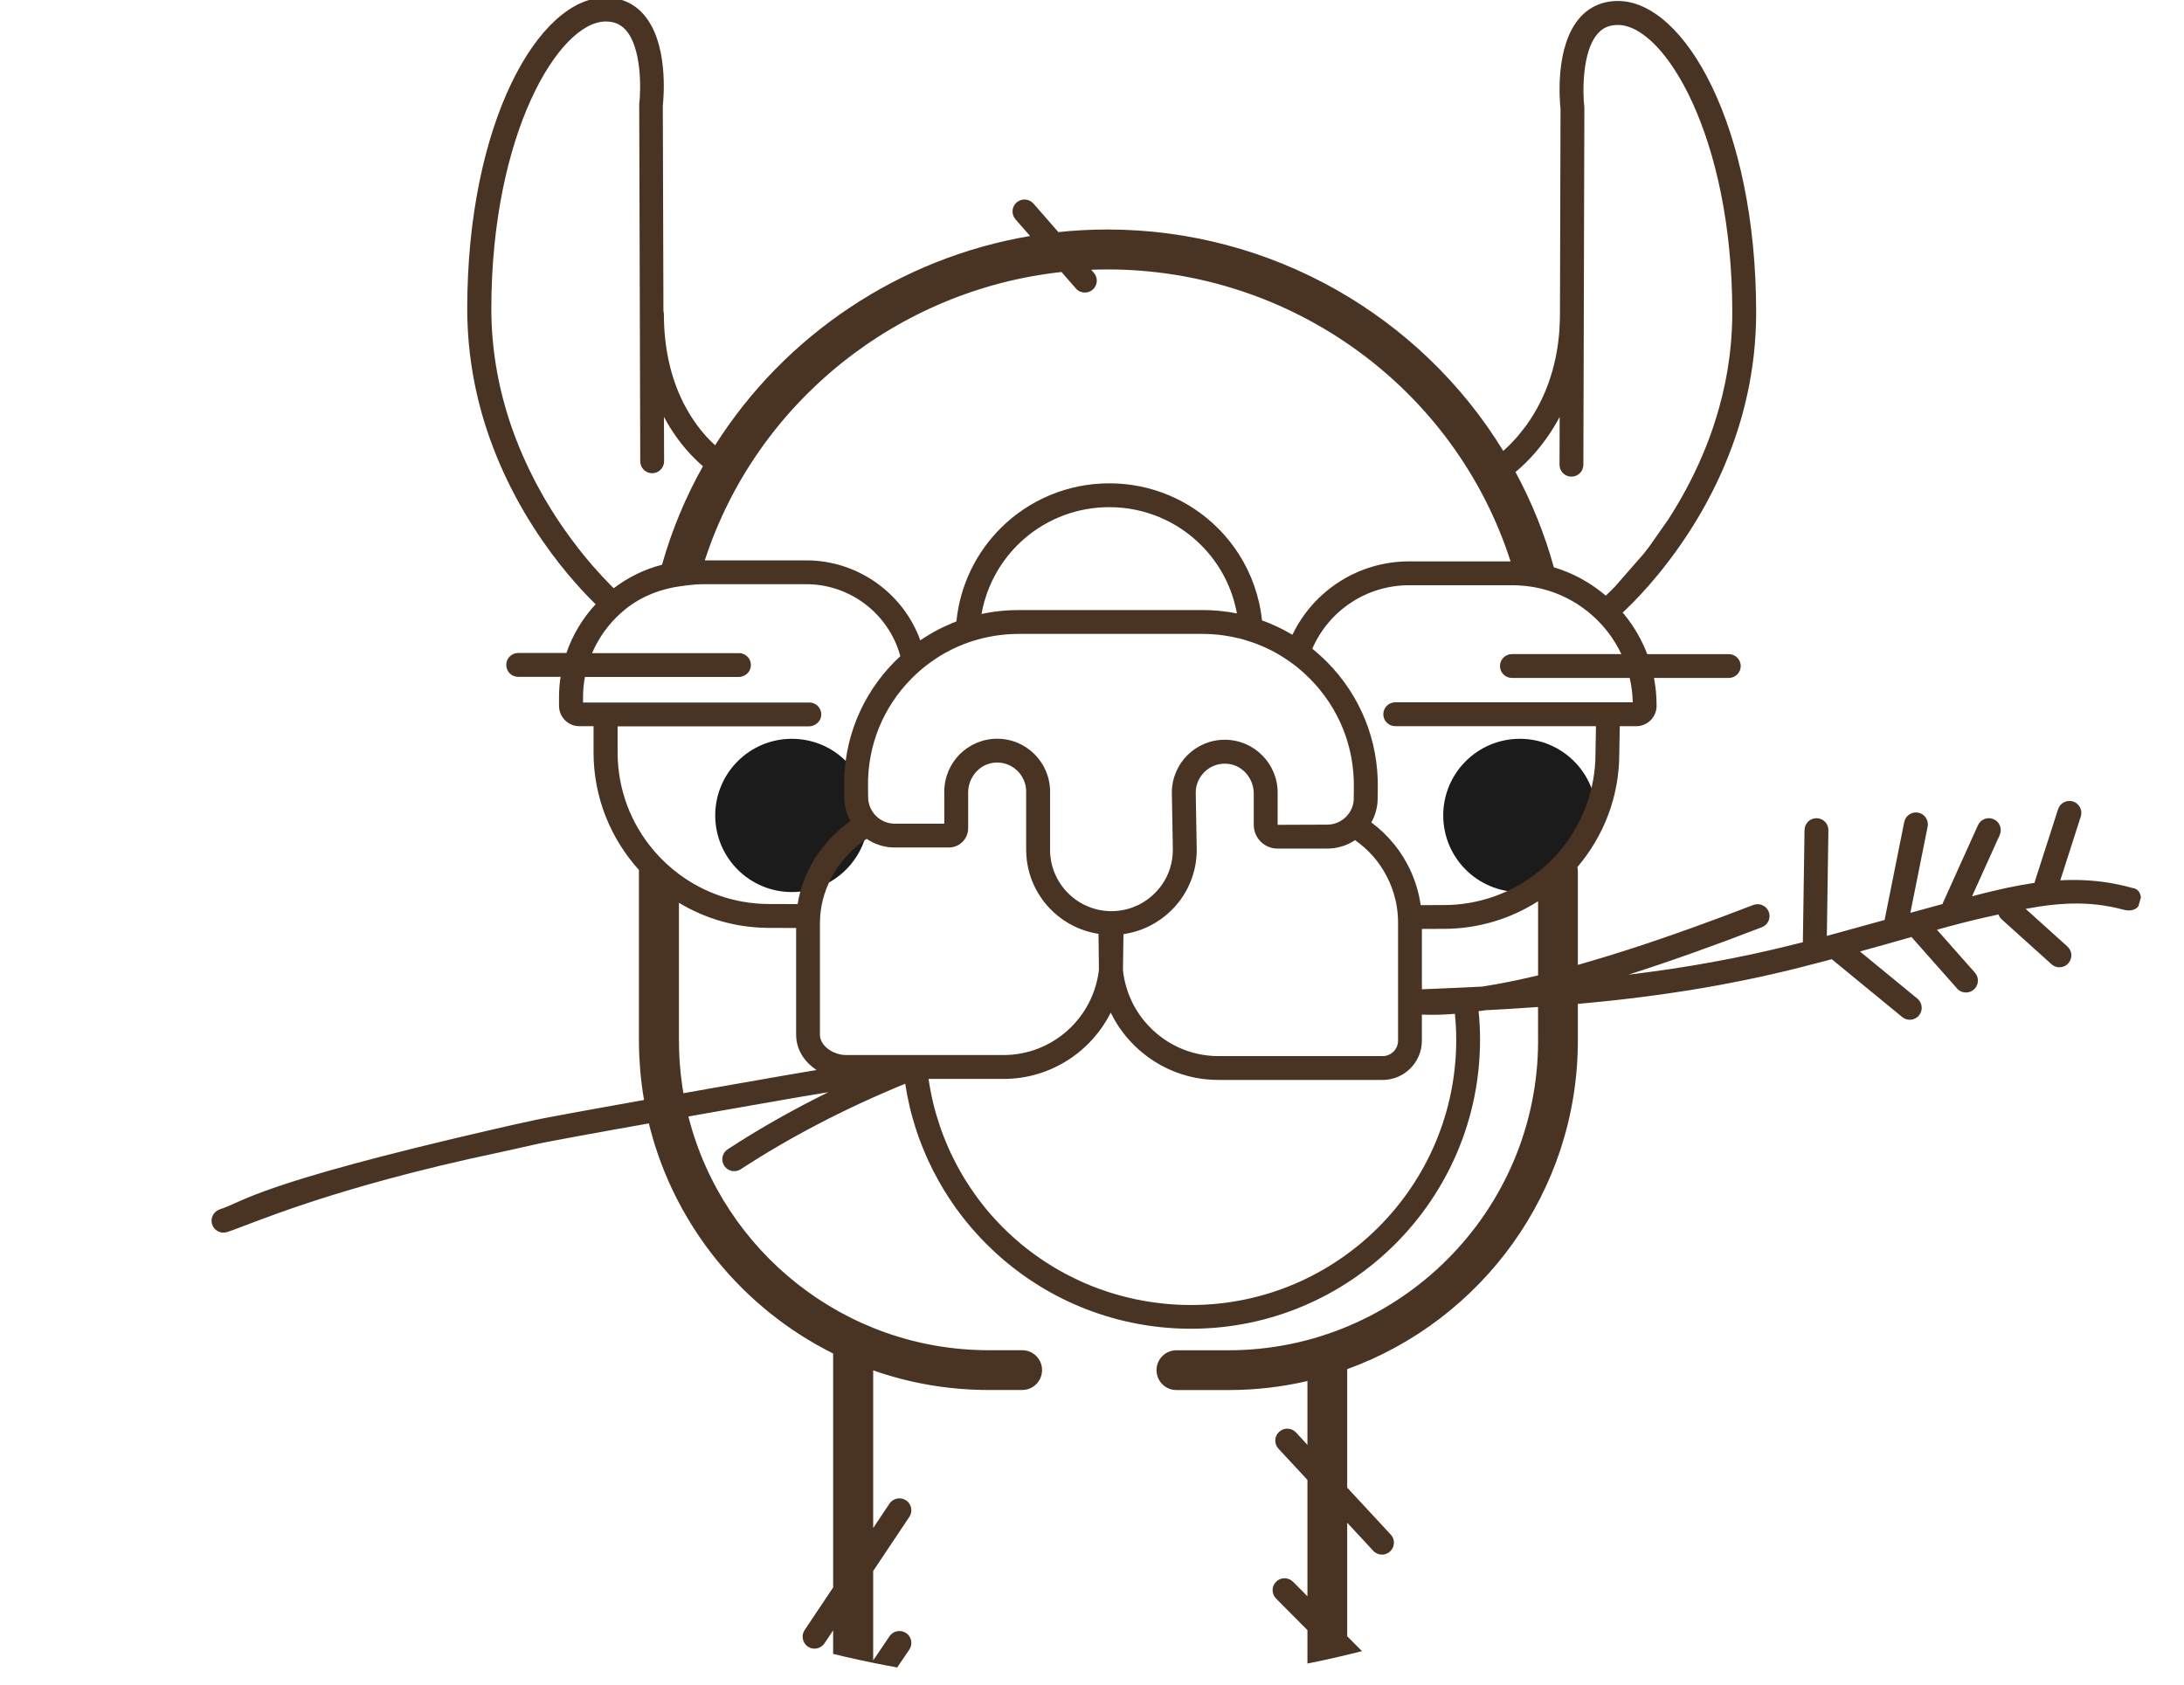 <svg width="407" height="314" viewBox="0 0 407 314" fill="none" xmlns="http://www.w3.org/2000/svg">
<g clip-path="url(#clip0_274_109)">
<circle class="eye" cx="147.567" cy="151.975" r="14.281" fill="#1B1B1B"/>
<circle class="eye" cx="283.234" cy="151.975" r="14.281" fill="#1B1B1B"/>
<path d="M397.716 165.577C396.432 165.215 395.176 164.917 393.937 164.687C393.595 164.619 393.248 164.563 392.906 164.51C392.278 164.406 391.655 164.325 391.031 164.253C389.067 164.039 387.127 163.963 385.179 164.015C384.772 164.031 384.361 164.043 383.947 164.068L387.762 152.182C388.141 151.011 387.497 149.759 386.334 149.381C385.162 149.01 383.911 149.646 383.532 150.818L379.214 164.253C379.198 164.313 379.185 164.365 379.169 164.422C379.169 164.458 379.161 164.502 379.153 164.538V164.547H379.137C377.507 164.784 375.853 165.086 374.15 165.444C373.728 165.541 373.297 165.629 372.866 165.726C372.001 165.919 371.124 166.124 370.23 166.35C369.787 166.454 369.332 166.571 368.882 166.684C368.415 166.8 367.964 166.929 367.505 167.046V167.038L372.657 155.627C373.16 154.508 372.665 153.188 371.546 152.685C370.427 152.182 369.107 152.677 368.604 153.796L362.112 168.185C362.088 168.237 362.068 168.282 362.051 168.334C362.035 168.386 362.023 168.439 362.007 168.491C362.007 168.491 362.007 168.483 361.999 168.491C360.993 168.757 359.991 169.03 358.993 169.308C357.998 169.582 357 169.855 356.006 170.129V170.121L359.222 154.078C359.468 152.878 358.687 151.699 357.479 151.462C356.28 151.216 355.109 152.001 354.863 153.204L351.249 171.232C351.241 171.268 351.233 171.304 351.233 171.345C351.233 171.373 351.225 171.413 351.225 171.449C351.216 171.449 351.216 171.457 351.208 171.457C350.838 171.562 350.476 171.659 350.114 171.759C347.312 172.536 344.6 173.293 341.991 174.005C341.472 174.146 340.953 174.287 340.442 174.428V174.42L340.732 154.746C340.756 153.514 339.77 152.508 338.546 152.492C337.314 152.468 336.308 153.454 336.284 154.678L335.974 175.603C335.499 175.72 335.032 175.84 334.566 175.957C324.097 178.593 314.031 180.388 303.445 181.656C310.915 179.278 319.207 176.335 328.343 172.81C329.486 172.367 330.054 171.083 329.619 169.936C329.176 168.793 327.884 168.225 326.745 168.66C322.728 170.21 318.876 171.646 315.178 172.975C313.946 173.417 312.73 173.848 311.531 174.263C310.931 174.472 310.34 174.677 309.744 174.878C309.253 175.047 308.782 175.212 308.307 175.369C307.269 175.724 306.238 176.066 305.224 176.4C304.564 176.613 303.912 176.83 303.268 177.036C301.98 177.45 300.712 177.853 299.468 178.227C297.609 178.799 295.802 179.33 294.043 179.829V162.393C294.043 162.12 294.015 161.854 293.954 161.6C298.824 155.889 301.763 148.507 301.763 140.466L301.851 135.346H304.918C305.969 135.346 306.987 134.903 307.703 134.13C308.4 133.382 308.762 132.376 308.71 131.357C308.71 129.647 308.541 127.976 308.227 126.354H322.173C323.396 126.354 324.395 125.36 324.395 124.133C324.395 122.905 323.392 121.911 322.173 121.911H306.967C305.953 119.234 304.516 116.767 302.745 114.582C302.684 114.513 302.628 114.441 302.568 114.372C302.499 114.312 302.443 114.239 302.382 114.171L302.391 114.163H302.399C302.467 114.095 302.531 114.03 302.608 113.962C302.68 113.893 302.765 113.821 302.845 113.74C302.934 113.66 303.022 113.571 303.111 113.487C303.163 113.434 303.224 113.382 303.28 113.322C303.489 113.112 303.719 112.891 303.956 112.654C304.081 112.529 304.21 112.4 304.335 112.275C304.721 111.881 305.135 111.454 305.578 110.979C306.081 110.432 306.629 109.832 307.216 109.172C307.667 108.653 308.142 108.105 308.625 107.518C308.943 107.131 309.269 106.733 309.611 106.326C311.789 103.598 314.191 100.273 316.494 96.381C316.671 96.083 316.848 95.781 317.021 95.475C317.198 95.165 317.375 94.86 317.548 94.55C317.653 94.365 317.762 94.171 317.866 93.978C318.015 93.713 318.164 93.439 318.305 93.161C318.498 92.807 318.683 92.449 318.868 92.086C319.009 91.821 319.15 91.547 319.283 91.269C320.297 89.253 321.263 87.12 322.145 84.874C322.374 84.282 322.604 83.686 322.825 83.079C323.123 82.27 323.404 81.449 323.678 80.612C323.795 80.261 323.908 79.915 324.012 79.565C324.093 79.311 324.169 79.062 324.242 78.808C324.354 78.458 324.451 78.112 324.552 77.758C324.709 77.219 324.853 76.667 324.994 76.112C325.099 75.705 325.204 75.303 325.296 74.896C325.823 72.695 326.258 70.428 326.584 68.078C326.644 67.671 326.697 67.261 326.745 66.854C326.789 66.512 326.826 66.174 326.862 65.824C326.89 65.526 326.922 65.224 326.95 64.927C326.979 64.661 327.003 64.387 327.023 64.118C327.039 63.968 327.047 63.828 327.051 63.679C327.079 63.309 327.111 62.946 327.132 62.576C327.156 62.181 327.176 61.791 327.192 61.389C327.208 61.087 327.22 60.781 327.228 60.471C327.236 60.205 327.244 59.936 327.252 59.67C327.26 59.187 327.268 58.7 327.268 58.209C327.268 23.498 313.946 0.182 301.505 0.182C298.684 0.182 296.236 1.241 294.441 3.265C289.764 8.51 290.634 18.612 290.811 20.306L290.706 58.527V58.781C290.706 58.825 290.706 58.869 290.698 58.905V59.114C290.698 59.344 290.69 59.573 290.682 59.795C290.666 60.378 290.638 60.958 290.602 61.521C290.586 61.775 290.565 62.033 290.541 62.278C290.525 62.479 290.505 62.676 290.481 62.878C290.429 63.433 290.356 63.973 290.28 64.5C290.272 64.528 290.272 64.568 290.264 64.605C290.227 64.826 290.195 65.047 290.151 65.273C290.115 65.53 290.07 65.792 290.018 66.049C289.958 66.375 289.893 66.701 289.817 67.028C289.744 67.382 289.66 67.732 289.571 68.078C289.406 68.722 289.237 69.354 289.044 69.962C288.42 71.986 287.659 73.793 286.814 75.399C286.701 75.621 286.585 75.838 286.472 76.043C286.049 76.82 285.611 77.54 285.16 78.221C285.011 78.434 284.87 78.651 284.721 78.857C284.58 79.066 284.439 79.263 284.299 79.456L282.97 81.139C282.821 81.308 282.681 81.473 282.54 81.634L282.109 82.101C281.976 82.25 281.835 82.398 281.695 82.543C281.67 82.572 281.65 82.596 281.626 82.616C281.433 82.809 281.248 82.994 281.071 83.171L280.507 83.698C280.382 83.815 280.254 83.928 280.137 84.033C264.79 58.933 237.038 42.773 206.369 42.773C203.294 42.773 200.239 42.934 197.232 43.256L192.592 37.944C191.783 37.018 190.378 36.921 189.448 37.73C188.53 38.539 188.434 39.944 189.239 40.874L191.96 43.985C167.617 48.098 146.245 62.467 133.265 82.986C133.035 82.777 132.798 82.555 132.552 82.306C132.456 82.217 132.367 82.121 132.27 82.024C131.55 81.292 130.789 80.422 130.025 79.4C129.839 79.146 129.646 78.889 129.461 78.623C129.26 78.341 129.067 78.044 128.877 77.742C128.789 77.609 128.7 77.476 128.62 77.335C128.242 76.736 127.879 76.091 127.525 75.407C127.457 75.275 127.384 75.15 127.316 75.009C127.211 74.796 127.107 74.578 127.006 74.357C126.917 74.18 126.837 73.995 126.752 73.809C126.716 73.729 126.68 73.648 126.64 73.564C126.567 73.395 126.491 73.214 126.418 73.037C126.322 72.823 126.233 72.594 126.145 72.36C126.02 72.034 125.891 71.692 125.774 71.354C125.67 71.064 125.573 70.771 125.476 70.473C125.283 69.873 125.098 69.249 124.937 68.597C124.857 68.279 124.776 67.945 124.7 67.611C124.382 66.227 124.128 64.737 123.959 63.151C123.931 62.854 123.899 62.56 123.879 62.254C123.871 62.181 123.862 62.097 123.854 62.025C123.83 61.69 123.81 61.356 123.786 61.018C123.77 60.789 123.762 60.551 123.758 60.314C123.742 60.068 123.734 59.823 123.734 59.573C123.726 59.231 123.718 58.885 123.718 58.535C123.718 58.438 123.71 58.35 123.693 58.253C123.677 58.157 123.657 58.068 123.633 57.98V57.951L123.52 19.671C123.706 17.972 124.567 7.874 119.89 2.629C118.095 0.605 115.66 -0.462 112.834 -0.462C100.393 -0.462 87.071 22.866 87.071 57.573C87.071 58.032 87.079 58.491 87.087 58.946C87.095 59.227 87.095 59.509 87.111 59.791C87.119 60.109 87.135 60.427 87.147 60.745C87.163 61.099 87.176 61.457 87.2 61.803C87.224 62.198 87.252 62.58 87.28 62.974C87.308 63.413 87.349 63.856 87.393 64.287C87.51 65.591 87.675 66.879 87.868 68.146C87.928 68.569 87.993 68.984 88.069 69.406C88.121 69.708 88.174 70.014 88.226 70.312C88.262 70.513 88.299 70.706 88.339 70.903C88.391 71.193 88.451 71.475 88.508 71.757C88.878 73.608 89.325 75.403 89.812 77.142C89.917 77.484 90.013 77.822 90.114 78.164C90.21 78.49 90.307 78.808 90.412 79.134C90.508 79.436 90.605 79.734 90.701 80.032C90.947 80.797 91.204 81.545 91.478 82.278C91.7 82.906 91.937 83.529 92.183 84.137C92.553 85.087 92.939 86.013 93.338 86.922C93.507 87.317 93.68 87.699 93.857 88.086C94.384 89.233 94.932 90.352 95.487 91.434C95.672 91.797 95.857 92.155 96.05 92.509C96.324 93.036 96.614 93.555 96.896 94.059C97.053 94.332 97.198 94.598 97.355 94.86C97.516 95.149 97.681 95.439 97.85 95.713C98.015 95.995 98.184 96.276 98.353 96.558C98.687 97.106 99.021 97.649 99.359 98.168C101.573 101.642 103.819 104.6 105.819 106.995C106.25 107.506 106.664 107.989 107.063 108.448C107.485 108.923 107.884 109.365 108.262 109.788C108.29 109.816 108.322 109.848 108.342 109.876C108.729 110.283 109.091 110.669 109.425 111.024C109.634 111.233 109.824 111.43 110.009 111.623C110.134 111.756 110.262 111.881 110.379 112.002C110.6 112.215 110.81 112.416 111.003 112.609L110.995 112.617C108.6 115.205 106.729 118.284 105.557 121.694V121.702H96.562C95.33 121.702 94.34 122.696 94.34 123.923C94.34 125.151 95.334 126.145 96.562 126.145H104.467C104.273 127.397 104.177 128.665 104.177 129.969V131.546C104.177 133.643 105.879 135.346 107.976 135.346H110.609V140.216C110.609 148.632 113.816 156.332 119.069 162.136V193.916C119.069 194.91 119.093 195.9 119.137 196.895C119.182 197.776 119.242 198.657 119.314 199.531C119.351 199.99 119.403 200.449 119.447 200.907C119.491 201.322 119.544 201.736 119.596 202.151C119.604 202.232 119.612 202.308 119.624 202.389C119.685 202.811 119.741 203.234 119.801 203.648C119.874 204.099 119.942 204.554 120.023 205.005H120.015C119.858 205.033 119.697 205.065 119.54 205.093C119.415 205.117 119.286 205.138 119.161 205.162C118.051 205.363 116.952 205.56 115.873 205.753C114.368 206.019 112.911 206.281 111.51 206.538C111.236 206.582 110.955 206.635 110.681 206.687C109.023 206.989 107.457 207.271 106.056 207.532C105.634 207.605 105.219 207.689 104.825 207.762C103.521 207.999 102.378 208.213 101.46 208.39C101.259 208.426 101.074 208.462 100.896 208.502C100.393 208.599 99.979 208.688 99.653 208.756C97.125 209.291 94.718 209.839 92.412 210.37C47.39 220.722 45.425 223.966 40.97 225.391C39.799 225.769 39.155 227.021 39.525 228.184C39.895 229.355 41.147 229.999 42.318 229.629C46.653 228.244 61.199 221.479 93.358 214.713C95.668 214.222 98.071 213.638 100.599 213.103C100.776 213.067 100.977 213.022 101.206 212.978C101.383 212.942 101.577 212.906 101.79 212.861C103.086 212.608 104.97 212.254 107.236 211.839C107.578 211.779 107.932 211.714 108.286 211.646C109.643 211.392 111.116 211.127 112.665 210.853C113.14 210.764 113.619 210.676 114.118 210.587C115.273 210.378 116.461 210.165 117.676 209.951C117.978 209.899 118.284 209.839 118.586 209.79C118.888 209.73 119.202 209.678 119.504 209.625C119.97 209.537 120.445 209.456 120.92 209.372C120.965 209.565 121.009 209.758 121.061 209.951C125.774 228.506 138.469 243.897 155.261 252.257V295.859L149.948 303.804C149.268 304.826 149.541 306.207 150.556 306.895C150.942 307.148 151.373 307.265 151.791 307.265C152.512 307.265 153.212 306.915 153.643 306.279L155.257 303.864V320.402L150.708 327.132C150.02 328.146 150.286 329.535 151.3 330.223C151.687 330.477 152.117 330.601 152.544 330.601C153.256 330.601 153.961 330.259 154.387 329.623L155.253 328.339V351.096H31.081C29.036 351.096 27.374 352.75 27.374 354.803C27.374 356.856 29.032 358.51 31.081 358.51H383.995C386.04 358.51 387.702 356.852 387.702 354.803C387.702 352.754 386.044 351.096 383.995 351.096H251.057V311.254L256.088 316.321C256.527 316.76 257.094 316.981 257.666 316.981C258.237 316.981 258.801 316.768 259.228 316.337C260.101 315.472 260.109 314.063 259.244 313.19L251.057 304.951V283.796L255.911 289.028C256.35 289.503 256.941 289.741 257.541 289.741C258.08 289.741 258.624 289.548 259.055 289.149C259.952 288.312 260.012 286.911 259.171 286.006L251.057 277.256V255.175C276.104 246.099 294.043 222.074 294.043 193.932V187.094C294.16 187.086 294.28 187.07 294.397 187.066C295.19 186.993 295.967 186.917 296.748 186.844C301.549 186.386 306.202 185.83 310.803 185.162C312.231 184.953 313.656 184.739 315.077 184.51C315.938 184.369 316.788 184.228 317.641 184.079C318.611 183.918 319.589 183.737 320.559 183.56C321.291 183.419 322.028 183.286 322.76 183.137C323.493 182.997 324.23 182.848 324.97 182.699C325.087 182.675 325.208 182.655 325.324 182.626C326.178 182.449 327.027 182.272 327.888 182.087C328.689 181.918 329.482 181.737 330.283 181.552C330.979 181.387 331.676 181.234 332.38 181.061C332.863 180.948 333.35 180.831 333.841 180.71C334.441 180.562 335.04 180.413 335.648 180.26C337.013 179.918 338.425 179.547 339.878 179.165C340.361 179.04 340.848 178.907 341.347 178.77H341.355L354.493 189.553C354.899 189.895 355.402 190.056 355.901 190.056C356.537 190.056 357.185 189.775 357.62 189.239C358.397 188.289 358.256 186.889 357.31 186.112L346.612 177.33C348.145 176.907 349.715 176.468 351.309 176.026C352.931 175.575 354.569 175.108 356.215 174.633L364.708 184.228C365.147 184.723 365.758 184.977 366.374 184.977C366.893 184.977 367.421 184.792 367.843 184.421C368.769 183.604 368.85 182.2 368.037 181.278L360.961 173.281C360.961 173.281 360.985 173.272 360.997 173.272C361.721 173.063 362.458 172.866 363.19 172.665C364.044 172.435 364.901 172.206 365.77 171.989C367.163 171.626 368.572 171.292 369.989 170.974C370.81 170.789 371.619 170.612 372.412 170.435V170.427H372.428V170.435C372.488 170.604 372.569 170.769 372.665 170.918C372.717 170.998 372.77 171.075 372.83 171.139C372.89 171.212 372.955 171.28 373.031 171.349L382.301 179.7C382.723 180.087 383.259 180.28 383.782 180.28C384.398 180.28 384.997 180.026 385.436 179.539C386.257 178.63 386.193 177.229 385.271 176.404L377.491 169.388C378.344 169.231 379.189 169.087 380.027 168.958C380.377 168.905 380.723 168.853 381.077 168.809C381.387 168.765 381.693 168.728 382.003 168.692C382.268 168.664 382.53 168.632 382.796 168.612C383.061 168.583 383.323 168.551 383.589 168.539C383.931 168.511 384.269 168.479 384.611 168.467C384.885 168.443 385.166 168.439 385.448 168.422C385.605 168.414 385.758 168.414 385.915 168.406C389.115 168.318 392.331 168.628 395.748 169.549C396.935 169.875 398.187 169.654 398.726 168.547C399.274 167.452 398.911 165.903 397.724 165.569L397.716 165.577ZM283.321 87.2C283.928 86.653 284.58 86.013 285.261 85.288C285.462 85.079 285.655 84.866 285.844 84.644C286.021 84.443 286.206 84.238 286.384 84.02C286.569 83.811 286.754 83.59 286.923 83.361C287.064 83.191 287.197 83.01 287.345 82.833C287.575 82.543 287.796 82.25 288.014 81.936C288.199 81.682 288.376 81.433 288.553 81.167C288.738 80.909 288.915 80.632 289.092 80.358C289.1 80.358 289.1 80.35 289.1 80.35C289.269 80.076 289.451 79.794 289.62 79.513C289.805 79.223 289.974 78.929 290.147 78.623C290.308 78.325 290.481 78.015 290.65 77.706L290.626 86.605C290.618 87.836 291.612 88.834 292.839 88.834H292.847C294.071 88.834 295.061 87.848 295.069 86.621L295.15 58.676V58.515L295.254 20.214L295.246 19.956C294.936 17.276 294.787 9.576 297.766 6.24C298.728 5.157 299.923 4.654 301.501 4.654C310.195 4.654 322.821 25.527 322.821 58.237C322.821 58.696 322.813 59.155 322.805 59.61C322.797 60.068 322.781 60.519 322.76 60.974C322.752 61.212 322.736 61.441 322.724 61.678C322.708 62.02 322.696 62.355 322.664 62.693C322.636 63.131 322.604 63.558 322.567 63.989C322.507 64.588 322.451 65.18 322.382 65.768C322.338 66.174 322.286 66.585 322.225 66.991C322.181 67.333 322.137 67.671 322.076 68.005C322.048 68.259 322.004 68.509 321.964 68.754C321.903 69.096 321.847 69.434 321.786 69.768C321.734 70.058 321.682 70.348 321.625 70.634C321.589 70.863 321.545 71.093 321.493 71.322C321.159 72.968 320.768 74.566 320.329 76.132C320.261 76.377 320.197 76.623 320.12 76.856C320.048 77.122 319.963 77.391 319.883 77.649C319.673 78.325 319.46 78.989 319.247 79.641C319.13 79.992 319.009 80.338 318.885 80.68C318.76 81.05 318.627 81.412 318.486 81.775C318.398 82.02 318.301 82.27 318.204 82.515C318.071 82.869 317.931 83.228 317.79 83.574C317.717 83.751 317.641 83.928 317.568 84.101C317.456 84.391 317.339 84.673 317.214 84.954C315.302 89.446 313.073 93.439 310.843 96.884L307.285 101.951C306.951 102.39 306.625 102.805 306.307 103.211L300.958 109.325C300.853 109.43 300.748 109.538 300.656 109.635L300.056 110.235C299.959 110.331 299.871 110.412 299.79 110.492L299.251 111.003L299.243 111.011C297.85 109.82 296.329 108.774 294.715 107.884C294.514 107.771 294.309 107.663 294.099 107.558C292.876 106.93 291.604 106.387 290.276 105.956C290.046 105.876 289.809 105.799 289.571 105.735C287.837 99.464 285.422 93.523 282.419 87.973C282.701 87.744 283.003 87.478 283.317 87.196L283.321 87.2ZM197.816 50.69L200.496 53.765C200.935 54.269 201.547 54.522 202.171 54.522C202.69 54.522 203.209 54.345 203.632 53.983C204.558 53.174 204.654 51.769 203.845 50.839L203.35 50.276H203.358C204.364 50.24 205.383 50.215 206.397 50.215C240.782 50.215 271.137 72.409 281.505 104.628H262.556C253.235 104.628 244.823 110.021 240.846 118.309C240.697 118.22 240.544 118.131 240.387 118.043C239.663 117.62 238.914 117.226 238.149 116.864C237.666 116.634 237.187 116.421 236.688 116.212C236.201 116.002 235.694 115.813 235.191 115.632V115.624H235.183C234.7 111.104 233.183 106.918 230.872 103.288C229.826 101.658 228.626 100.14 227.286 98.76C227.137 98.603 226.988 98.458 226.835 98.309C221.663 93.205 214.555 90.078 206.723 90.078C198.89 90.078 191.718 93.234 186.538 98.377C181.966 102.913 178.915 108.995 178.231 115.821H178.223C177.905 115.938 177.587 116.067 177.273 116.2C176.717 116.437 176.162 116.691 175.615 116.948C175.333 117.089 175.051 117.23 174.769 117.379C174.488 117.528 174.206 117.677 173.932 117.83C173.658 117.983 173.385 118.148 173.111 118.313C172.837 118.474 172.572 118.639 172.294 118.816C172.028 118.985 171.767 119.166 171.501 119.343V119.335C168.321 110.541 159.845 104.439 150.266 104.439H131.341C140.892 75.065 167.174 54.027 197.816 50.694V50.69ZM271.266 190.503C271.294 190.954 271.318 191.413 271.334 191.867C271.351 192 271.351 192.125 271.351 192.262C271.375 192.765 271.379 193.276 271.379 193.787C271.379 221.04 249.202 243.221 221.945 243.221C221.462 243.221 220.987 243.213 220.516 243.197C220.198 243.189 219.88 243.173 219.562 243.161C218.777 243.124 217.993 243.072 217.212 242.996C216.507 242.927 215.803 242.847 215.107 242.75C214.728 242.706 214.358 242.645 213.996 242.585C213.626 242.525 213.255 242.468 212.893 242.392C212.499 242.324 212.116 242.251 211.738 242.171C211.5 242.118 211.271 242.074 211.05 242.022C210.828 241.969 210.607 241.917 210.39 241.865C210.132 241.812 209.878 241.748 209.625 241.68C209.271 241.591 208.904 241.494 208.558 241.398C208.204 241.301 207.846 241.197 207.492 241.088C207.141 240.983 206.795 240.875 206.445 240.762C206.127 240.657 205.821 240.553 205.511 240.444C204.066 239.949 202.646 239.377 201.265 238.741C200.629 238.452 200.005 238.15 199.381 237.832C199.064 237.667 198.746 237.498 198.424 237.329C198.106 237.16 197.788 236.987 197.474 236.809C197.156 236.632 196.842 236.447 196.532 236.262C196.222 236.077 195.916 235.892 195.614 235.699C195.312 235.505 195.006 235.312 194.705 235.119C194.407 234.926 194.105 234.725 193.807 234.511C193.236 234.125 192.664 233.718 192.109 233.296C191.517 232.853 190.937 232.39 190.358 231.919C189.81 231.46 189.267 230.985 188.736 230.51C187.403 229.311 186.136 228.035 184.94 226.687C184.703 226.421 184.465 226.151 184.236 225.878C184.051 225.656 183.866 225.439 183.688 225.218C182.727 224.046 181.813 222.823 180.964 221.559C180.762 221.269 180.569 220.975 180.38 220.67C180.179 220.368 179.986 220.062 179.8 219.752C179.639 219.494 179.482 219.233 179.325 218.967C179.096 218.581 178.875 218.198 178.665 217.804C178.496 217.506 178.339 217.212 178.182 216.914C177.848 216.278 177.53 215.638 177.22 214.986C177.204 214.962 177.196 214.942 177.192 214.918C177.043 214.6 176.894 214.274 176.754 213.956C176.605 213.622 176.456 213.28 176.315 212.942C175.892 211.928 175.498 210.897 175.144 209.843C174.906 209.138 174.685 208.426 174.475 207.717C174.266 207.029 174.081 206.325 173.912 205.621C173.815 205.226 173.727 204.836 173.646 204.441C173.409 203.338 173.204 202.22 173.039 201.084H187.005C195.735 201.084 203.314 196.053 206.985 188.732C207.214 189.191 207.459 189.642 207.709 190.088C207.842 190.31 207.967 190.531 208.107 190.749C208.373 191.187 208.655 191.61 208.969 192.024C209.118 192.234 209.271 192.439 209.428 192.64C209.589 192.85 209.746 193.039 209.911 193.24C210.068 193.441 210.237 193.634 210.414 193.82C210.583 194.013 210.764 194.198 210.941 194.383C211.118 194.568 211.295 194.753 211.48 194.93C211.843 195.285 212.221 195.627 212.615 195.961C212.792 196.118 212.97 196.263 213.155 196.404C213.65 196.81 214.169 197.188 214.704 197.539C214.889 197.663 215.075 197.784 215.26 197.893C215.417 197.997 215.578 198.102 215.743 198.191C215.964 198.323 216.193 198.456 216.423 198.585C216.713 198.742 217.006 198.887 217.304 199.028C217.365 199.064 217.429 199.096 217.506 199.132C217.675 199.213 217.848 199.289 218.017 199.362C218.178 199.434 218.343 199.511 218.512 199.575C219.051 199.805 219.603 200.006 220.158 200.183C220.299 200.235 220.44 200.279 220.589 200.316C220.886 200.412 221.18 200.493 221.486 200.573C221.812 200.654 222.138 200.73 222.464 200.803C222.545 200.819 222.625 200.831 222.718 200.855C223 200.907 223.281 200.96 223.563 200.996C223.644 201.02 223.732 201.024 223.821 201.04C224.139 201.093 224.457 201.129 224.783 201.157C225.117 201.193 225.451 201.225 225.789 201.237C225.861 201.245 225.946 201.245 226.018 201.245C226.368 201.27 226.715 201.274 227.065 201.274H257.654C261.691 201.274 264.975 197.985 264.975 193.952V189.09C265.277 189.106 265.575 189.114 265.881 189.118C266.183 189.135 266.497 189.135 266.815 189.135C267.829 189.135 268.895 189.106 270.006 189.03C270.377 189.006 270.755 188.978 271.133 188.949C271.133 188.949 271.141 188.949 271.133 188.957C271.186 189.469 271.23 189.988 271.258 190.499L271.266 190.503ZM152.805 172.029C152.805 171.687 152.814 171.349 152.834 171.006C152.842 170.934 152.85 170.858 152.85 170.785V170.741C153.272 165.021 156.48 159.701 161.503 156.344H161.511C161.696 156.469 161.89 156.589 162.091 156.706C162.284 156.819 162.485 156.919 162.691 157.024C162.699 157.032 162.707 157.032 162.715 157.04C162.908 157.129 163.113 157.217 163.314 157.298C163.528 157.378 163.745 157.459 163.966 157.527C163.966 157.527 163.975 157.535 163.983 157.535C164.635 157.736 165.315 157.869 166.011 157.922H166.039C166.269 157.946 166.506 157.95 166.736 157.95H176.842C177.458 157.95 178.042 157.793 178.545 157.519C178.855 157.35 179.136 157.141 179.374 156.895C180.018 156.251 180.42 155.354 180.42 154.368V147.722C180.42 145.493 181.724 143.456 183.672 142.571C183.797 142.518 183.926 142.466 184.059 142.422C184.147 142.385 184.236 142.353 184.324 142.333C184.457 142.289 184.598 142.261 184.739 142.229C184.864 142.2 184.993 142.176 185.117 142.16C185.17 142.152 185.23 142.144 185.278 142.144C185.463 142.12 185.641 142.116 185.826 142.116C186.389 142.116 186.92 142.204 187.432 142.361C187.766 142.466 188.092 142.607 188.394 142.768C190.084 143.686 191.231 145.473 191.231 147.525V158.36C191.231 158.634 191.239 158.908 191.255 159.177C191.271 159.487 191.291 159.793 191.328 160.095C191.352 160.324 191.38 160.554 191.416 160.775C191.452 161.021 191.497 161.266 191.549 161.5C191.549 161.544 191.557 161.588 191.573 161.624C191.609 161.826 191.654 162.023 191.714 162.216C191.75 162.393 191.795 162.566 191.847 162.735C191.907 162.937 191.964 163.134 192.032 163.327C192.104 163.556 192.181 163.77 192.27 163.995C192.338 164.18 192.41 164.365 192.483 164.543C192.543 164.683 192.608 164.832 192.684 164.973C192.922 165.508 193.187 166.02 193.493 166.507C193.61 166.7 193.731 166.901 193.863 167.09C193.96 167.247 194.065 167.392 194.173 167.541C194.334 167.787 194.515 168.024 194.709 168.253C194.841 168.422 194.974 168.579 195.115 168.744C195.264 168.914 195.417 169.087 195.582 169.256C197.953 171.759 201.14 173.502 204.71 174.041V174.057L204.791 180.69C204.791 180.69 204.783 180.706 204.791 180.715C203.797 189.658 196.202 196.633 187.001 196.633H157.696C155.385 196.633 152.797 195.003 152.797 192.817V172.025L152.805 172.029ZM260.536 193.956C260.536 195.534 259.248 196.83 257.662 196.83H227.073C226.493 196.83 225.926 196.802 225.354 196.75C225.097 196.726 224.827 196.689 224.569 196.653C224.412 196.629 224.259 196.609 224.102 196.581C223.909 196.552 223.716 196.52 223.531 196.476C223.442 196.46 223.362 196.448 223.277 196.424C223.092 196.387 222.915 196.343 222.738 196.299C222.605 196.271 222.472 196.23 222.339 196.194C222.182 196.15 222.03 196.106 221.873 196.061C221.8 196.037 221.724 196.017 221.651 195.989C221.43 195.921 221.212 195.848 221.007 195.776C220.778 195.695 220.548 195.607 220.327 195.51C220.21 195.466 220.082 195.413 219.965 195.353C219.751 195.273 219.542 195.176 219.337 195.063C219.337 195.063 219.334 195.063 219.329 195.063C219.12 194.967 218.914 194.862 218.713 194.753C218.552 194.673 218.387 194.584 218.23 194.488C218.045 194.383 217.852 194.274 217.675 194.162C217.135 193.828 216.616 193.465 216.125 193.079C215.968 192.962 215.815 192.833 215.658 192.709C215.034 192.198 214.451 191.634 213.907 191.042C213.783 190.918 213.662 190.785 213.553 190.644C213.428 190.511 213.316 190.378 213.211 190.245C213.054 190.06 212.909 189.867 212.76 189.674C212.619 189.481 212.479 189.296 212.346 189.102C212.213 188.901 212.072 188.696 211.947 188.487C211.814 188.277 211.69 188.064 211.561 187.851C211.533 187.814 211.508 187.77 211.492 187.734C211.388 187.557 211.291 187.38 211.195 187.199L211.062 186.933C210.989 186.784 210.913 186.635 210.848 186.482C210.804 186.402 210.768 186.317 210.736 186.237C210.639 186.027 210.543 185.814 210.462 185.601C210.357 185.355 210.269 185.11 210.18 184.86C210.172 184.832 210.156 184.808 210.156 184.78C210.068 184.542 209.987 184.297 209.919 184.047C209.838 183.79 209.762 183.52 209.697 183.246C209.629 182.981 209.573 182.711 209.52 182.437C209.408 181.89 209.319 181.334 209.267 180.771C209.259 180.763 209.267 180.755 209.267 180.755L209.363 174.102V174.094C213.215 173.546 216.632 171.618 219.083 168.825C219.232 168.664 219.373 168.491 219.506 168.322C219.542 168.294 219.566 168.261 219.578 168.233C219.703 168.068 219.832 167.907 219.957 167.738C220.09 167.553 220.23 167.36 220.355 167.167C220.621 166.78 220.858 166.39 221.08 165.975C221.176 165.79 221.273 165.613 221.369 165.428C221.486 165.19 221.607 164.945 221.704 164.703C221.772 164.571 221.82 164.43 221.881 164.281C221.949 164.14 221.997 163.991 222.05 163.838C222.138 163.609 222.219 163.363 222.295 163.126C222.311 163.102 222.319 163.081 222.319 163.053C222.38 162.86 222.436 162.667 222.48 162.474C222.605 162.023 222.71 161.564 222.782 161.089C222.81 160.948 222.835 160.807 222.851 160.667C222.895 160.429 222.919 160.192 222.939 159.954C222.967 159.701 222.983 159.451 223 159.197C223.016 158.932 223.024 158.658 223.024 158.38C223.024 158.372 223.016 158.372 223.016 158.364V158.24L222.831 147.739V147.694C222.839 146.962 222.987 146.265 223.261 145.626C223.535 144.982 223.937 144.402 224.424 143.915C225.402 142.929 226.751 142.329 228.24 142.329H228.248C228.425 142.329 228.61 142.337 228.787 142.357C228.848 142.357 228.9 142.365 228.956 142.373C229.081 142.39 229.21 142.41 229.327 142.442C229.504 142.47 229.677 142.514 229.846 142.575C229.971 142.603 230.099 142.647 230.216 142.707C230.285 142.724 230.341 142.752 230.401 142.78C232.349 143.653 233.645 145.694 233.645 147.924V153.74C233.645 155.112 234.273 156.332 235.251 157.141C235.69 157.503 236.193 157.777 236.749 157.95C237.163 158.083 237.61 158.151 238.061 158.151H247.33C247.567 158.151 247.805 158.143 248.042 158.123C248.28 158.107 248.509 158.079 248.739 158.05H248.747C248.976 158.014 249.198 157.97 249.423 157.918C249.648 157.865 249.866 157.805 250.083 157.74C250.276 157.68 250.469 157.616 250.655 157.547C250.707 157.523 250.751 157.503 250.803 157.487C250.973 157.418 251.146 157.346 251.307 157.274C251.464 157.193 251.617 157.109 251.773 157.036C251.886 156.968 251.995 156.911 252.1 156.843C252.24 156.762 252.381 156.674 252.522 156.585C252.832 156.799 253.138 157.028 253.432 157.261C253.73 157.499 254.015 157.744 254.293 157.986C254.575 158.24 254.849 158.497 255.11 158.763C255.376 159.028 255.629 159.298 255.875 159.58C255.903 159.608 255.927 159.64 255.947 159.66C256.157 159.906 256.362 160.155 256.563 160.409C256.579 160.425 256.591 160.445 256.607 160.469C256.764 160.679 256.917 160.884 257.066 161.093C257.135 161.182 257.199 161.27 257.251 161.359C257.461 161.661 257.658 161.967 257.843 162.285C258.036 162.602 258.221 162.929 258.39 163.255C259.131 164.655 259.686 166.144 260.045 167.694C260.089 167.855 260.117 168.028 260.157 168.189C260.186 168.314 260.21 168.447 260.23 168.583C260.258 168.744 260.29 168.909 260.31 169.075C260.347 169.268 260.371 169.461 260.391 169.658C260.415 169.835 260.435 170.012 260.451 170.193C260.479 170.459 260.495 170.733 260.512 171.01C260.528 171.308 260.536 171.61 260.536 171.908V193.985V193.956ZM252.289 148.809C252.273 150.149 251.717 151.357 250.836 152.238L250.812 152.263C249.914 153.144 248.686 153.691 247.338 153.691L238.097 153.728V147.727C238.097 142.289 233.682 137.87 228.24 137.87C222.798 137.87 218.383 142.285 218.383 147.727V147.735C218.383 147.735 218.391 147.735 218.391 147.743C218.391 147.751 218.391 147.751 218.383 147.759V147.767L218.568 158.376C218.568 159.519 218.399 160.614 218.085 161.653C218.069 161.741 218.041 161.822 218.013 161.91C217.852 162.393 217.663 162.868 217.449 163.327C217.288 163.661 217.099 163.995 216.91 164.305C216.725 164.615 216.515 164.921 216.302 165.211C215.968 165.653 215.606 166.072 215.219 166.454C214.833 166.837 214.41 167.203 213.976 167.537C213.678 167.75 213.376 167.96 213.058 168.153C212.748 168.346 212.422 168.523 212.088 168.688C211.754 168.845 211.412 168.99 211.066 169.119C210.716 169.252 210.353 169.364 209.991 169.453C209.081 169.69 208.124 169.815 207.137 169.815H207.129C200.822 169.815 195.687 164.687 195.687 158.372V147.537C195.687 142.104 191.271 137.68 185.83 137.68C180.388 137.68 175.973 142.104 175.973 147.537V153.51H166.732C165.391 153.51 164.16 152.963 163.262 152.081C163.246 152.073 163.246 152.065 163.238 152.057C162.357 151.168 161.801 149.968 161.785 148.628L161.757 146.559C161.66 139.001 164.53 131.872 169.843 126.491C170.881 125.441 171.984 124.483 173.147 123.625C173.332 123.485 173.518 123.352 173.703 123.227C173.96 123.042 174.222 122.865 174.48 122.7C174.681 122.559 174.878 122.434 175.087 122.305C176.504 121.432 177.993 120.683 179.535 120.084C179.78 119.987 180.018 119.898 180.259 119.81C180.275 119.802 180.287 119.794 180.304 119.794C180.561 119.705 180.831 119.609 181.088 119.528H181.096C181.447 119.415 181.793 119.307 182.143 119.21C182.497 119.114 182.847 119.017 183.201 118.928C183.878 118.771 184.55 118.631 185.23 118.522C185.355 118.498 185.484 118.478 185.608 118.462C185.89 118.417 186.172 118.381 186.454 118.349C186.824 118.305 187.194 118.268 187.564 118.236C187.838 118.212 188.112 118.2 188.394 118.184C188.526 118.176 188.667 118.168 188.808 118.168C189.142 118.152 189.468 118.144 189.802 118.144H224.074C225.105 118.144 226.135 118.196 227.141 118.309C227.407 118.337 227.68 118.377 227.95 118.413C228.904 118.538 229.846 118.715 230.772 118.949C230.772 118.949 230.777 118.949 230.788 118.949C231.086 119.021 231.387 119.097 231.685 119.178C231.73 119.194 231.782 119.206 231.834 119.222L233.279 119.681C234.503 120.104 235.694 120.607 236.849 121.186C236.893 121.202 236.93 121.223 236.974 121.255C237.211 121.38 237.449 121.508 237.686 121.633C237.916 121.766 238.153 121.899 238.383 122.032L239.071 122.454C239.723 122.861 240.355 123.299 240.975 123.758C241.003 123.782 241.043 123.811 241.079 123.839C241.51 124.165 241.933 124.507 242.347 124.861C242.54 125.026 242.726 125.187 242.911 125.352C242.983 125.421 243.068 125.485 243.14 125.561C243.49 125.879 243.828 126.205 244.162 126.548C249.512 131.973 252.401 139.145 252.297 146.757L252.273 148.817L252.289 148.809ZM189.814 113.7C189.267 113.7 188.724 113.716 188.176 113.736C187.259 113.781 186.345 113.869 185.443 113.99C185.162 114.034 184.888 114.07 184.606 114.115C184.035 114.203 183.471 114.308 182.916 114.433C184.924 103.042 194.845 94.522 206.723 94.522C213.376 94.522 219.425 97.198 223.805 101.569C227.214 104.962 229.608 109.373 230.51 114.328C229.472 114.119 228.421 113.966 227.363 113.861C227.161 113.837 226.968 113.825 226.771 113.809C225.881 113.736 224.992 113.696 224.09 113.696H189.818L189.814 113.7ZM110.786 105.835C110.653 105.687 110.52 105.534 110.387 105.377C110.105 105.059 109.824 104.733 109.542 104.382C109.26 104.04 108.962 103.686 108.669 103.324C108.608 103.251 108.544 103.167 108.483 103.094C108.246 102.797 108.008 102.495 107.763 102.185C107.296 101.585 106.813 100.953 106.334 100.297C106.032 99.883 105.718 99.452 105.408 99.009C104.229 97.343 103.03 95.52 101.858 93.539C101.673 93.23 101.488 92.912 101.303 92.59C101.118 92.263 100.933 91.938 100.756 91.612C100.57 91.285 100.385 90.951 100.208 90.617C100.023 90.275 99.838 89.929 99.653 89.579C99.351 88.995 99.053 88.392 98.755 87.784C97.821 85.88 96.94 83.864 96.131 81.751C95.99 81.4 95.857 81.046 95.733 80.692C95.584 80.293 95.443 79.891 95.302 79.484C95.169 79.098 95.036 78.708 94.903 78.305C94.895 78.277 94.887 78.245 94.875 78.217C94.758 77.854 94.638 77.484 94.525 77.106C94.384 76.655 94.251 76.2 94.127 75.741C94.01 75.343 93.897 74.94 93.793 74.542C93.547 73.616 93.318 72.674 93.112 71.725C93.024 71.318 92.935 70.903 92.855 70.489C92.774 70.103 92.698 69.72 92.633 69.326C92.307 67.539 92.05 65.711 91.869 63.836C91.841 63.606 91.824 63.369 91.8 63.131C91.772 62.777 91.74 62.411 91.72 62.049C91.692 61.662 91.667 61.28 91.651 60.886C91.635 60.664 91.623 60.443 91.615 60.217V60.084C91.591 59.69 91.587 59.292 91.579 58.893C91.571 58.462 91.563 58.032 91.563 57.597C91.563 24.891 104.189 4.006 112.883 4.006C114.46 4.006 115.648 4.517 116.618 5.6C119.588 8.932 119.447 16.632 119.137 19.316L119.121 19.449L119.314 85.985C119.314 87.208 120.309 88.198 121.536 88.198H121.544C122.768 88.198 123.758 87.196 123.758 85.969L123.73 77.697C123.73 77.697 123.73 77.706 123.738 77.706C124.47 79.082 125.243 80.322 126.036 81.424C126.193 81.646 126.354 81.863 126.511 82.069C128.089 84.181 129.682 85.767 130.995 86.894C127.779 92.614 125.207 98.76 123.371 105.248C120.067 106.109 117.02 107.61 114.376 109.627C114.36 109.627 114.352 109.611 114.34 109.599C114.154 109.422 113.945 109.22 113.732 108.999C113.293 108.556 112.798 108.041 112.259 107.457C112.045 107.22 111.816 106.966 111.579 106.709C111.325 106.435 111.059 106.137 110.802 105.835H110.786ZM121.818 158.493C117.624 153.567 115.096 147.191 115.096 140.24V135.37H117.177L139.519 135.378H150.704C151.908 135.378 152.987 134.473 153.047 133.269C153.111 131.985 152.097 130.931 150.825 130.931H108.652V129.997C108.652 128.693 108.769 127.417 109.007 126.173H137.624C138.702 126.173 139.688 125.445 139.89 124.382C140.159 122.961 139.073 121.726 137.708 121.726H110.343V121.718C111.579 118.82 113.442 116.264 115.76 114.203C116.006 113.986 116.259 113.773 116.513 113.563C119.512 111.136 123.198 109.711 127.026 109.224L128.39 109.051C129.296 108.939 130.206 108.878 131.119 108.878H150.254C158.473 108.878 165.665 114.457 167.778 122.289V122.297C167.4 122.639 167.037 122.994 166.675 123.356C160.525 129.594 157.197 137.849 157.309 146.608L157.338 148.676C157.346 149.063 157.374 149.445 157.426 149.819V149.848C157.45 150.017 157.478 150.19 157.515 150.351C157.587 150.745 157.684 151.119 157.812 151.494C157.873 151.671 157.937 151.844 158.006 152.013C158.078 152.19 158.155 152.363 158.227 152.524C158.307 152.693 158.388 152.858 158.481 153.019C153.184 156.762 149.634 162.369 148.64 168.499L143.238 168.483C136.984 168.459 131.188 166.386 126.515 162.904C124.78 161.616 123.202 160.131 121.81 158.489L121.818 158.493ZM127.167 202.546C127.086 202.01 127.01 201.471 126.954 200.932C126.917 200.666 126.885 200.396 126.857 200.123C126.813 199.724 126.776 199.314 126.74 198.899C126.668 198.106 126.616 197.305 126.583 196.504C126.567 196.15 126.555 195.792 126.547 195.446C126.531 194.942 126.523 194.443 126.523 193.94V168.257C131.413 171.208 137.129 172.91 143.234 172.934L148.362 172.95V192.825C148.362 195.671 149.964 197.977 152.178 199.422C151.175 199.591 150.193 199.756 149.215 199.925C148.096 200.11 146.994 200.296 145.903 200.489C144.51 200.734 141.93 201.177 138.67 201.757C138.086 201.861 137.471 201.966 136.839 202.075C135.993 202.224 135.112 202.376 134.202 202.541C133.921 202.594 133.639 202.638 133.349 202.69H133.333C132.918 202.763 132.496 202.839 132.073 202.912C130.556 203.185 128.97 203.459 127.36 203.749C127.288 203.35 127.227 202.948 127.167 202.55V202.546ZM286.633 193.94C286.633 225.765 260.733 251.657 228.908 251.657H219.232C217.188 251.657 215.525 253.315 215.525 255.364C215.525 257.413 217.184 259.071 219.232 259.071H228.908C233.975 259.071 238.906 258.492 243.647 257.389V269.282L241.514 266.976C240.677 266.07 239.268 266.018 238.371 266.859C237.465 267.696 237.413 269.097 238.254 270.003L243.647 275.819V297.509L240.959 294.796C240.093 293.931 238.685 293.923 237.815 294.788C236.942 295.653 236.934 297.062 237.799 297.931L243.647 303.816V351.12H162.723V317.396L169.452 307.442C170.141 306.428 169.875 305.047 168.861 304.359C167.838 303.671 166.458 303.937 165.77 304.951L162.723 309.455V292.788L169.46 282.709C170.141 281.687 169.867 280.306 168.845 279.626C167.83 278.946 166.442 279.22 165.762 280.234L162.723 284.782V255.4C169.465 257.771 176.705 259.059 184.248 259.059H190.486C192.531 259.059 194.193 257.405 194.193 255.352C194.193 253.299 192.535 251.645 190.486 251.645H184.248C157.402 251.645 134.778 233.223 128.354 208.357C128.33 208.269 128.31 208.172 128.286 208.084C129.819 207.818 131.333 207.548 132.79 207.291C133.273 207.202 133.752 207.122 134.219 207.037C135.406 206.828 136.553 206.623 137.644 206.438C138.304 206.321 138.932 206.208 139.539 206.104C139.62 206.087 139.696 206.075 139.777 206.059C140.014 206.015 140.252 205.979 140.489 205.934C140.562 205.918 140.646 205.91 140.719 205.898C141.298 205.794 141.846 205.697 142.365 205.608C142.534 205.58 142.707 205.548 142.876 205.52C143.142 205.476 143.403 205.431 143.645 205.387C144.039 205.315 144.41 205.254 144.756 205.194C145.066 205.134 145.355 205.081 145.621 205.037C145.693 205.021 145.762 205.013 145.83 205.001C146.04 204.973 146.225 204.932 146.402 204.904C146.519 204.88 146.631 204.86 146.736 204.844C147.625 204.687 148.531 204.534 149.441 204.377C151.051 204.103 152.693 203.837 154.359 203.56C147.742 206.82 141.471 210.37 135.619 214.194C134.589 214.862 134.299 216.238 134.967 217.269C135.398 217.921 136.11 218.275 136.835 218.275C137.249 218.275 137.672 218.158 138.05 217.913C147.275 211.887 157.575 206.538 168.684 201.982H168.692C168.921 203.471 169.211 204.944 169.553 206.397C169.73 207.166 169.939 207.931 170.161 208.688C170.265 209.05 170.374 209.412 170.487 209.778C170.591 210.12 170.7 210.458 170.813 210.801C171.07 211.602 171.352 212.386 171.666 213.163C171.779 213.461 171.896 213.763 172.02 214.061C172.169 214.455 172.33 214.838 172.503 215.216C172.636 215.518 172.769 215.824 172.902 216.125C173.538 217.51 174.23 218.866 174.979 220.195C175.558 221.233 176.17 222.239 176.822 223.233C177.273 223.914 177.732 224.598 178.215 225.262C178.46 225.588 178.702 225.922 178.947 226.248C179.201 226.582 179.45 226.908 179.704 227.226C180.469 228.196 181.265 229.138 182.111 230.056C182.392 230.358 182.674 230.663 182.964 230.965C183.246 231.263 183.535 231.557 183.829 231.855C184.127 232.153 184.421 232.438 184.727 232.728C185.025 233.018 185.327 233.3 185.637 233.581C195.574 242.65 208.466 247.644 221.937 247.644C251.645 247.644 275.814 223.471 275.814 193.767C275.814 193.272 275.806 192.773 275.79 192.278C275.782 191.944 275.766 191.618 275.754 191.284C275.754 191.179 275.746 191.071 275.738 190.958C275.714 190.571 275.693 190.181 275.665 189.795C275.665 189.771 275.665 189.742 275.657 189.722C275.629 189.3 275.589 188.885 275.544 188.462V188.446H275.553C275.754 188.418 275.951 188.394 276.152 188.374C276.362 188.346 276.559 188.313 276.768 188.285C280.149 188.108 283.421 187.907 286.625 187.678V193.924L286.633 193.94ZM286.633 181.781L285.41 182.071C283.892 182.425 282.423 182.747 281.006 183.025C280.282 183.174 279.561 183.307 278.865 183.431C277.955 183.596 277.07 183.741 276.213 183.874C275.673 183.902 275.122 183.934 274.583 183.955C274.035 183.983 273.488 184.015 272.928 184.035C272.727 184.051 272.53 184.059 272.321 184.063C271.781 184.091 271.23 184.116 270.682 184.136C269.749 184.18 268.799 184.224 267.853 184.26C266.903 184.297 265.949 184.341 264.979 184.377V173.128L269.173 173.111C275.589 173.087 281.586 171.2 286.633 167.968V181.765V181.781ZM286.633 162.522C281.831 166.354 275.754 168.656 269.161 168.68L264.758 168.696H264.75C264.424 166.39 263.756 164.176 262.786 162.095C261.156 158.634 258.688 155.591 255.553 153.277C255.561 153.277 255.561 153.269 255.561 153.269V153.261C255.658 153.096 255.738 152.935 255.814 152.77C255.887 152.621 255.955 152.468 256.024 152.311C256.104 152.118 256.181 151.916 256.245 151.719C256.37 151.357 256.467 150.995 256.543 150.616C256.579 150.459 256.611 150.306 256.632 150.149C256.64 150.089 256.648 150.025 256.656 149.964C256.68 149.795 256.7 149.63 256.708 149.461C256.724 149.268 256.736 149.067 256.736 148.87L256.76 146.801C256.877 137.998 253.528 129.691 247.342 123.42C247.121 123.199 246.899 122.977 246.666 122.76C246.436 122.539 246.207 122.329 245.978 122.124C245.74 121.911 245.511 121.71 245.273 121.5C245.036 121.299 244.79 121.102 244.553 120.909V120.901C247.656 113.764 254.704 109.075 262.56 109.075H281.924C282.274 109.075 282.612 109.084 282.954 109.104C284.882 109.184 286.742 109.518 288.513 110.066C294.546 111.925 299.489 116.276 302.149 121.907H281.751C280.519 121.907 279.529 122.901 279.529 124.129C279.529 125.356 280.523 126.35 281.751 126.35H303.699C304.049 127.819 304.238 129.337 304.278 130.894H260.008C258.777 130.894 257.787 131.889 257.787 133.116C257.787 134.344 258.781 135.338 260.008 135.338H264.15L286.492 135.346H297.416L297.327 140.421C297.327 147.38 294.792 153.776 290.59 158.702C289.402 160.103 288.078 161.383 286.641 162.526L286.633 162.522Z" fill="#493424"/>
</g>
<defs>
<clipPath id="clip0_274_109">
<path d="M0 0H407V110.5C407 222.89 315.89 314 203.5 314V314C91.11 314 0 222.89 0 110.5V0Z" fill="white"/>
</clipPath>
</defs>
</svg>
